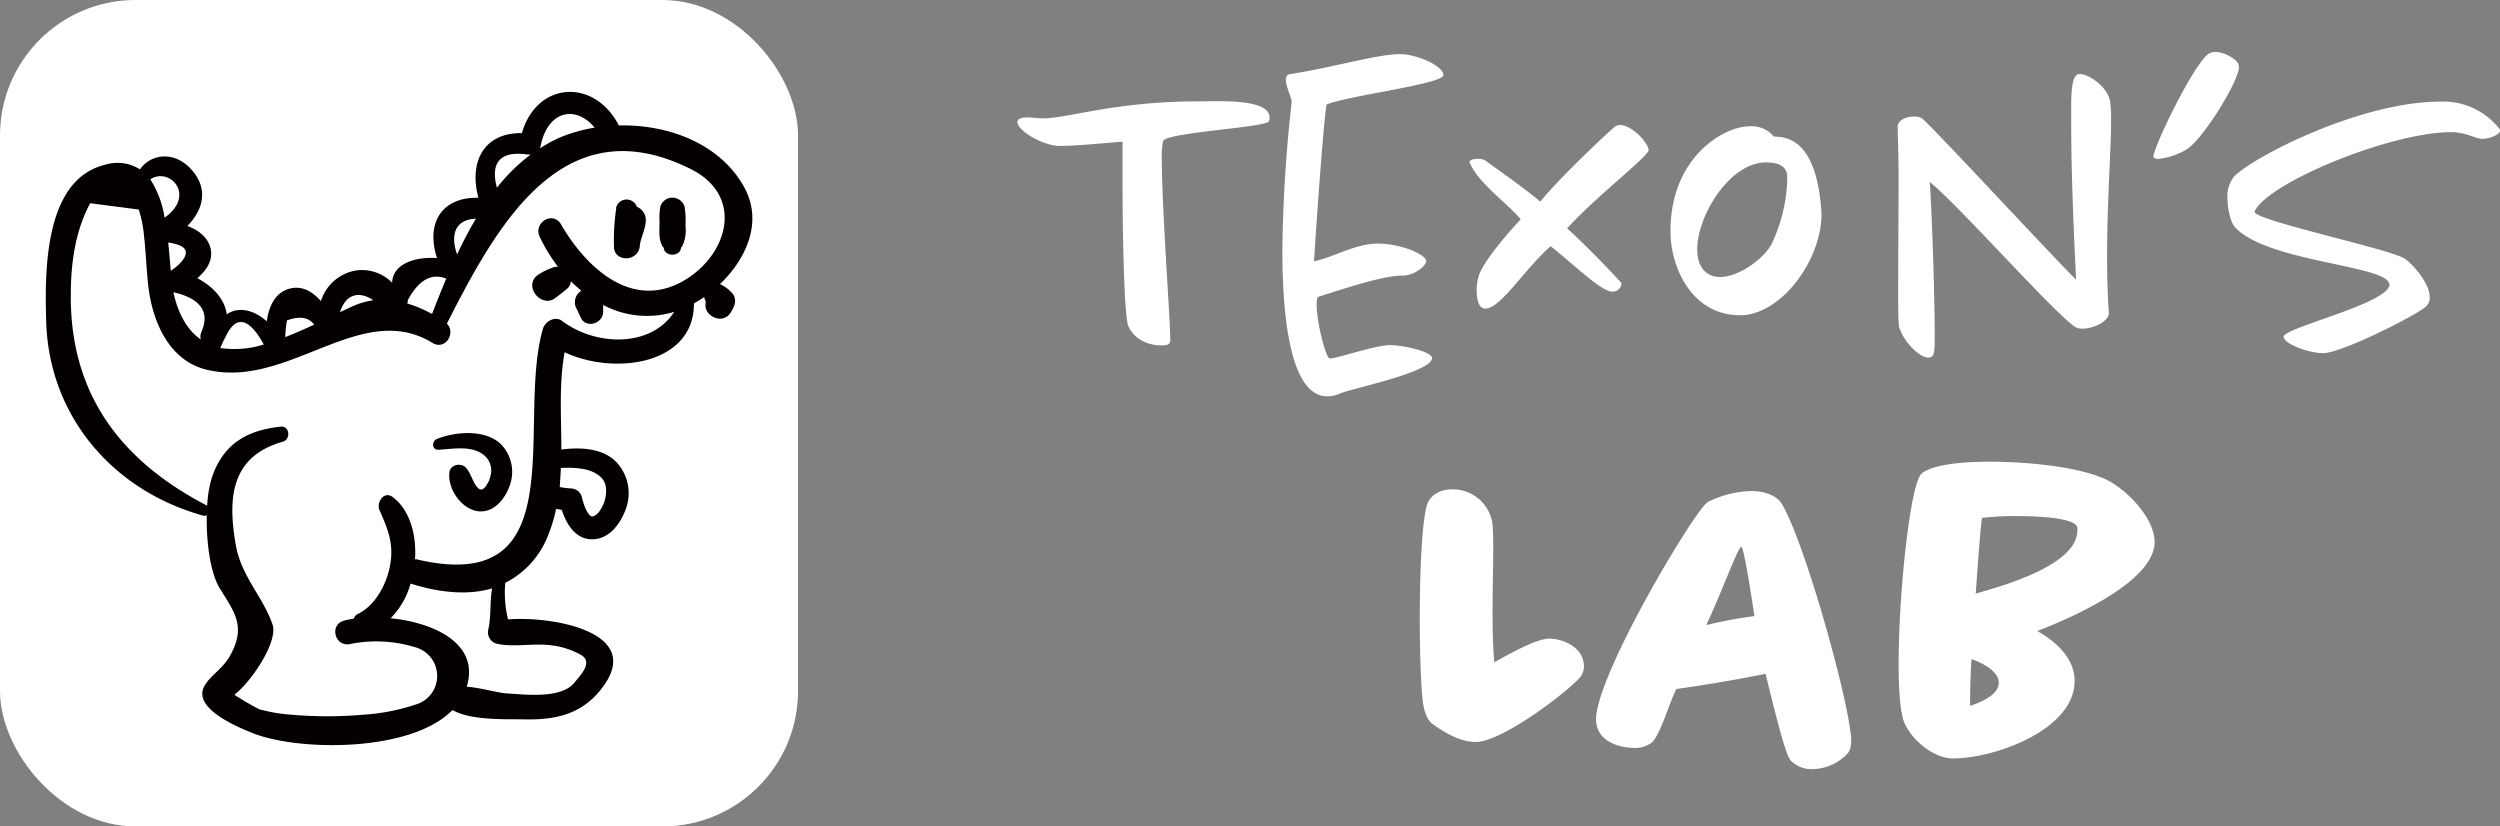 <svg id="图层_1" data-name="图层 1" xmlns="http://www.w3.org/2000/svg" viewBox="0 0 460.09 152.09"><rect x="0" y="0" width="460.09" height="152.09" fill="#808080" stroke="none"/><defs><style>.cls-1{fill:#fff;}.cls-2{fill:#040000;}</style></defs><rect class="cls-1" width="146.87" height="152.09" rx="24.94"/><path class="cls-2" d="M136.68,61.62c4.89-4.68,8-11.58,4.4-17.94-4.44-7.94-13.93-11.48-23-11.26-4.62-8.87-15.17-8-17.85,1.4-7.2-.07-9.75,5.53-8,11.91-6.81-.17-9.71,4.72-7.62,11.1-4.06-.29-8.13,1.05-8.27,4.52a7.79,7.79,0,0,0-6.59-2.25,8.18,8.18,0,0,0-6.51,5.64c-1.52-1.7-3.43-2.93-5.8-2.28-2.68.74-3.78,3.3-4.16,6-2.42-2.12-5.21-2.77-7.37-1.28-.35-2.79-2.58-5.19-5.42-6.65,1.71-1.47,3-3.33,2.41-5.62-.57-2.06-2.3-3.26-4.24-4,3-3,4.09-7.15.27-10.87-3-2.87-7-2.35-9,.46a7.68,7.68,0,0,0-6.44-.84C12.23,42.41,12.42,59.51,12.68,68.5c.5,17.4,12.26,31.12,28.88,35.72a.9.9,0,0,0,.67-.08c-.1,4.94.66,10.56,2.33,13.35,2.71,4.48,5.07,7.08,1.86,12.68-1.33,2.31-3.42,3.36-4.58,5.34-2.47,4.21,6.39,7.75,8.8,8.72C59,147.6,79.79,147.85,87.46,140c3.36,2,10.3,1.65,13.31,1.72,6.19.14,11.07-1.21,14.66-6.4,6.84-9.88-10-12.63-17.75-12a20.28,20.28,0,0,1-.51-6.73,16.34,16.34,0,0,0,8-9.07,27.4,27.4,0,0,0,1.35-4.51c.35,0,.7.1,1.06.17.85,2.67,2.57,5.46,5.66,5.4s5-2.78,6-5.27a8.4,8.4,0,0,0-1.25-8.51c-2.43-3-6.86-3.21-10.5-2.74,0-6-.46-12.09.6-17.9,9.15,4.29,23.86,2.3,23.8-9A22.35,22.35,0,0,0,133.77,64a9.21,9.21,0,0,0,.31.93c-.66,2.46,3.11,4.4,4.63,1.84.61-1,1.11-2.08.42-3.25A6.57,6.57,0,0,0,136.68,61.62Zm-23.06-28.8a28.6,28.6,0,0,0-6.45,1.84,24.55,24.55,0,0,0-3.65,2c0-.08.09-.13.11-.22C104.81,29.82,110,28.48,113.62,32.82Zm-12.41,4.94a3.5,3.5,0,0,0,.65,0,33.7,33.7,0,0,0-6.23,6.12C94.75,40.62,95,36.88,101.21,37.76ZM91.76,49.58c-1.26,2.12-2.41,4.33-3.46,6.57C87,52.48,88,49.7,91.76,49.58Zm-5.45,11c-.93,2.22-1.8,4.42-2.62,6.54a22.4,22.4,0,0,0-4.57-1.94,1,1,0,0,0,.09-.57C81.21,60.86,83.58,59.53,86.31,60.6Zm-13.38,4a14,14,0,0,0-3.72,1.06c-.79.35-1.62.74-2.47,1.14C67.89,63.27,70.38,62.9,72.93,64.61ZM57,68.29c2.36-.85,4-.57,5,.78-1.74.81-3.52,1.6-5.32,2.3A18.87,18.87,0,0,1,57,68.29ZM46,70.73c2.47-4.67,5.31-.62,6.72,2a18,18,0,0,1-8,.65A25.14,25.14,0,0,1,46,70.73Zm-4.78-.22a2,2,0,0,0-.09,1.3c-2.2-1.54-4-4.18-5-8.48a1.42,1.42,0,0,0,0-.2C40.08,64,43.21,66.13,41.2,70.51ZM35.61,59.17c-.14-1.6-.28-3.39-.47-5.23.49.11,1,.18,1.48.34C40.21,55.26,37.52,57.89,35.61,59.17Zm-1.14-9.78a18.17,18.17,0,0,0-2.63-7.06C35.4,40,40.33,45.25,34.47,49.39Zm71.38,78.73a14.51,14.51,0,0,1,5.29,1.76c2.28,1.34-.23,3.8-1.23,5.06-2.42,3.06-9.14,2.2-12.49,2-1.79-.12-4.81-1.06-7.35-1.23,2.47-8-6.12-11.81-14-12.6a14.64,14.64,0,0,0,3.67-6.38c5.35,1.69,10.59,2.2,15,.88-.43,2.51-.14,5-.69,7.55a2.17,2.17,0,0,0,1.49,2.62C98.76,128.53,102.5,127.61,105.85,128.12Zm1.55-32.67c2.65-.12,5.74,0,7.51,1.85,1,1.07,1,2.77.47,4.43a7.62,7.62,0,0,1-1,1.86c-.14.16-.3.31-.46.46l-.1.1s0,0-.08,0a2.38,2.38,0,0,1-.31.17l-.18.06h-.18l-.19-.1s-.28-.25-.34-.32,0,0-.25-.37a9.23,9.23,0,0,1-.42-.83,13.21,13.21,0,0,1-.62-2,2.12,2.12,0,0,0-2-1.54,15.89,15.89,0,0,1-2.06-.26C107.27,97.83,107.35,96.65,107.4,95.45ZM131,60.37C121.14,67,112.29,59,107.43,50.63c-1.5-2.57-5.15-.32-3.92,2.29a30.11,30.11,0,0,0,3.35,5.48,2.94,2.94,0,0,0-1.14.25,11.13,11.13,0,0,0-2.25,1.09c-3.2,1.82,0,6.22,2.7,4.59v0c.85-.62,1.65-1.26,2.46-1.93l0,0a2.13,2.13,0,0,0,.61-1.32c.62.62,1.27,1.21,1.94,1.76a2.44,2.44,0,0,0-.86,3.35l.77,1.66c1,2,4.09,1,4.09-1.11,0-.32,0-.63,0-.94,0-.11,0-.24,0-.35a17.14,17.14,0,0,0,13.08,1.27c-4.21,6.57-14.36,6.38-20.63,1.68-1.28-1-3.14.08-3.53,1.44-5,17.22,6.18,49.39-23.28,42.42-.09,0-.17,0-.26,0,.31-4.59-1-9.15-4.13-11.47-1.6-1.17-3,1-2.42,2.41,1.8,4,2.88,6.91,1.68,11.39-.81,3-2.73,6.33-5.64,7.72a1.4,1.4,0,0,0-.75.87,16.51,16.51,0,0,0-1.84.38c-2.76.8-1.61,4.92,1.18,4.29a24.37,24.37,0,0,1,11.87.57,5.48,5.48,0,0,1,.6,10.43,38.11,38.11,0,0,1-9.9,2,76.43,76.43,0,0,1-13.53,0,29.14,29.14,0,0,1-5.81-1c-1.57-.8-3.07-1.71-4.55-2.65,3.23-2.54,8.12-9.85,7-13-1.86-5.23-5.76-8.86-6.75-14.59-1.48-8.54-1-16.25,8.68-19,1.48-.42,1.24-2.93-.38-2.76-6.28.65-10.57,3.18-12.69,9.33a21.81,21.81,0,0,0-.87,5.22C26.12,94,17.1,81.6,17.21,63.63c0-5.77.79-11.76,3.57-16.9l8.93,1.16a21.81,21.81,0,0,1,1,5.13c.33,2.91.42,5.83.74,8.74.69,6.43,3.65,13.83,10.65,15.58,15.09,3.76,28.47-13,41.68-4.9,2.35,1.43,4.37-1.83,2.64-3.55,9.17-18,21.29-40.34,45-28.39C140.75,45.24,138.45,55.32,131,60.37Z" transform="translate(-4.18 -9.33)"/><path class="cls-2" d="M96.22,90.94c-2.91-2.62-8.23-2.17-11.61-.84-1,.39-1,2.06.27,2,2.82-.16,6.28-.87,8.52,1.13a3.63,3.63,0,0,1,1,3.83,6,6,0,0,1-.25.8c-.11.23-.7,1.14-.45.82a4.28,4.28,0,0,1-.4.45c-.08.07-.09.1-.12.12l0,0-.28.16-.13,0h0s-.26-.08-.12,0h0l0,0h0l0,0H92.4a.59.59,0,0,0,.14,0l-.24-.14a3.87,3.87,0,0,1-.4-.41c-.63-.69-1.12-2.56-2-3.48s-2.77-.58-3,.78c-.46,3.13,2.39,7.26,5.75,7.29,2.74,0,4.61-2.57,5.39-4.91A7.27,7.27,0,0,0,96.22,90.94Z" transform="translate(-4.18 -9.33)"/><rect class="cls-2" x="88.36" y="90.13"/><path class="cls-2" d="M130.33,50.84a14.89,14.89,0,0,0-.18-3.53,2.34,2.34,0,0,0-4.44,0,12.11,12.11,0,0,0-.15,2.82c0,1.64-.24,3.09.56,4.57,0,.1.15.14.22.22a.34.34,0,0,0,0,.1c.24,1.57,2.93,1.57,3.16,0,0,0,0-.07,0-.1s.16-.12.21-.22A6.8,6.8,0,0,0,130.33,50.84Z" transform="translate(-4.18 -9.33)"/><path class="cls-2" d="M122.86,48.88a2.66,2.66,0,0,0-1.47-1.49,2,2,0,0,0-3.81.11l0,.15s0,.06,0,.1a39,39,0,0,0-.41,6.83c-.1,3.09,4.52,3,4.76,0C122,53.09,123.53,50.58,122.86,48.88Z" transform="translate(-4.18 -9.33)"/><path class="cls-1" d="M237.82,31.11a1.2,1.2,0,0,1-.16.57c-.82,1.15-18.78,2-19.43,3.61A14.64,14.64,0,0,0,218,38.9c0,8.6,1.56,29.43,1.56,33,0,.65-.25,1-1.72,1-2,0-4.92-.9-6.07-3.69-.74-2.87-1-17.13-1-26.32V35.45c.08-.16-7.71.74-11.57.74-2.78,0-7.54-2.54-7.78-4.35,0-.73.82-.9,1.88-.9.82,0,1.89.17,2.87.17,4.51,0,13.28-3.12,28.45-3.12,3.77,0,13-.57,13.2,2.87Z" transform="translate(-4.18 -9.33)"/><path class="cls-1" d="M248.32,28.57C247.58,33,246,57.43,246,57.43c3.77-.82,7.3-3.12,11.56-3.28,4.59,0,9,2.05,9.1,3.19,0,.91-2.21,2.71-4.34,2.71-3.28,0-8.69,1.72-15.66,3.94a5.4,5.4,0,0,0-.17,1.39c0,3.36,1.72,9.84,2.38,9.92.9.16,8.36-2.46,11.15-2.46,2,0,7.54,1.07,7.71,2.38,0,2.62-15,5.66-16.81,6.48a5.86,5.86,0,0,1-2.46.57c-6.81,0-8.28-14.51-8.28-27a270,270,0,0,1,1.72-27.22c0-.65-1.07-2.78-1.07-4,0-.58.17-1,.74-1.07,8.28-1.31,16.15-3.69,20.25-3.69,3,0,7.79,2.05,8,3.77v.08C269.88,24.79,252.17,26.93,248.32,28.57Z" transform="translate(-4.18 -9.33)"/><path class="cls-1" d="M292.59,51.36c4.43,4,10,10,10,10.08A1.6,1.6,0,0,1,300.87,63c-2,0-7.05-5-11.32-8.36-5.08,4.51-9.18,11.48-12.05,11.48-1.15,0-1.56-1.64-1.56-3.28a8.89,8.89,0,0,1,.41-2.79c.82-2.79,6.73-9.43,7.71-10.33-2.21-2.79-7.71-6.56-9.34-10.33-.09-.08-.09-.08-.09-.17,0-.49.66-.65,1.48-.65a2.41,2.41,0,0,1,1.47.33c.58.49,6,4.18,10.09,7.54,2.79-3.61,11.89-12.3,13.69-13.78a1.62,1.62,0,0,1,1-.32c2,0,5,3,5.24,4.59C307.59,38.08,297.67,45.7,292.59,51.36Z" transform="translate(-4.18 -9.33)"/><path class="cls-1" d="M324.4,67.35c-8.61,0-12.79-8.45-12.79-15.5,0-13.61,9.84-19.27,14.51-19.27a5.24,5.24,0,0,1,4.51,1.89c2.95,0,8,1.15,8.78,14.18C339.41,57.26,331.94,67.35,324.4,67.35Zm4.76-28.13c-6.56,0-12.63,9.68-12.63,16,0,3.69,2.05,5.09,4.18,5.09,3.45,0,8-3.28,9.51-6.07a29.72,29.72,0,0,0,2.87-11.64v-1C332.85,39.39,330.47,39.22,329.16,39.22Z" transform="translate(-4.18 -9.33)"/><path class="cls-1" d="M392.7,31.52c0,5.33-.74,14.92-.74,25,0,3.45.08,7,.33,10.42,0,1.47-2.71,2.87-4.84,2.87a2.39,2.39,0,0,1-1.39-.33c-3.86-2.54-21.73-22.71-26.73-26.65.41,6.07.9,20.58.9,27.8,0,3.19.08,4.51-1.15,4.51-1.56,0-4.34-2.63-5.25-5.25-.32-.33-.32-3.45-.32-7.54,0-5.91.08-14.11.08-20.58,0-4-.17-7.38-.17-9.11,0-1.23,1.56-1.88,3-1.88a2.57,2.57,0,0,1,1.47.33c1.81,1.39,24.76,26.23,28.37,29.68,0,0-.9-16.65-.9-28,0-5.25-.24-9.84,1.56-9.84,1.64,0,5.66,2.54,5.66,5.74C392.7,29.47,392.7,30.37,392.7,31.52Z" transform="translate(-4.18 -9.33)"/><path class="cls-1" d="M416.23,21.68c0,2.54-6.64,13.36-9.68,15.17a13,13,0,0,1-5.08,1.72,1.17,1.17,0,0,1-1-.33c0-1.89,7.79-17.87,10.33-19.1a2.51,2.51,0,0,1,1.14-.25c1.65,0,4.27,1.48,4.27,2.62Z" transform="translate(-4.18 -9.33)"/><path class="cls-1" d="M461,34.88c-1.31,0-2.86-1.23-5.73-1.23-11.07,0-33.7,9.26-36.16,14.59v.09c.24,1.63,24.84,6.8,27.63,8.6,1.15.74,4.59,4.35,4.59,7.06a2.13,2.13,0,0,1-.74,1.8c-1.88,1.64-15.49,8.53-18.86,8.53-2.62,0-7.13-1.64-7.29-3,0-1.72,19.51-6.14,19.51-9.67,0-.08-.08-.08-.08-.16-.82-3.37-22.55-4-28.37-10.34-.74-.82-1.39-3.19-1.39-5.41a5.8,5.8,0,0,1,1.23-3.93c3.52-3.61,23.2-13.78,38-13.78a13.1,13.1,0,0,1,11,5.25C464.27,34.06,462.47,34.88,461,34.88Z" transform="translate(-4.18 -9.33)"/><path class="cls-1" d="M294.66,134.32c-3,3.11-14.26,11.56-18.86,11.56-2.62,0-5.33-1.4-7.95-3.28-1.06-.74-1.56-2.46-1.8-3.94-.82-6.64-.91-29.84.65-36.07.58-2.38,2.87-3.2,4.68-3.2a7.35,7.35,0,0,1,7.46,6.31c.49,4.35-.41,16.65.33,25.5,2.05-1.07,7.54-4.34,10.16-4.34,2.05,0,5.91,1.23,6.32,4.59A3.31,3.31,0,0,1,294.66,134.32Z" transform="translate(-4.18 -9.33)"/><path class="cls-1" d="M344.26,147.93a9.06,9.06,0,0,1-6.47,2.95,5.35,5.35,0,0,1-4.1-1.64c-1.15-1.31-3.86-13.12-4.59-15.91-5.91,1.23-13.29,2.38-16.4,2.79-1.23,2.3-2.95,8.45-4.51,9.84a4.9,4.9,0,0,1-3.44,1c-2.05,0-6.4-.9-6.81-4.67-.9-7.3,18.28-39.44,20.58-40.59a19,19,0,0,1,8-2c2.22,0,4.76.73,5.74,2.62,4.27,7.63,11.57,34,12.47,41.73C345,145.55,344.92,147.11,344.26,147.93Zm-19.59-38c-.66.08-3.53,8.19-6.48,14.43a84.07,84.07,0,0,1,8.86-1.64C326.47,118.66,325.08,110,324.67,110Z" transform="translate(-4.18 -9.33)"/><path class="cls-1" d="M379.11,125.46c3.2,1.81,6.31,4.51,6.81,8.2,1.14,9.59-14.35,15.25-22.31,15.25-3.93,0-8.6-4.18-9.34-7.79-.09-.57-.25-1.31-.33-2.05-1.31-11.23,1.39-40.67,3.93-42.63,2.22-1.73,7.88-2.14,12.55-2.14,7.38,0,17.71,1.07,22.3,3.78,3.36,2,7.46,6.31,7.95,10.33C401.58,115.62,387,122.43,379.11,125.46ZM367,130.63c-.17,2.62-.25,5.9-.25,8.61,2.71-.91,5.57-2.38,5.25-4.6C371.81,133.17,369.85,131.61,367,130.63Zm8-26.32a52.06,52.06,0,0,0-6.07.33c-.41,3.19-.82,9.59-1.15,13.93,8-2.21,19.27-6.06,18.7-12.13C386.33,105.13,382.47,104.31,375,104.31Z" transform="translate(-4.18 -9.33)"/></svg>